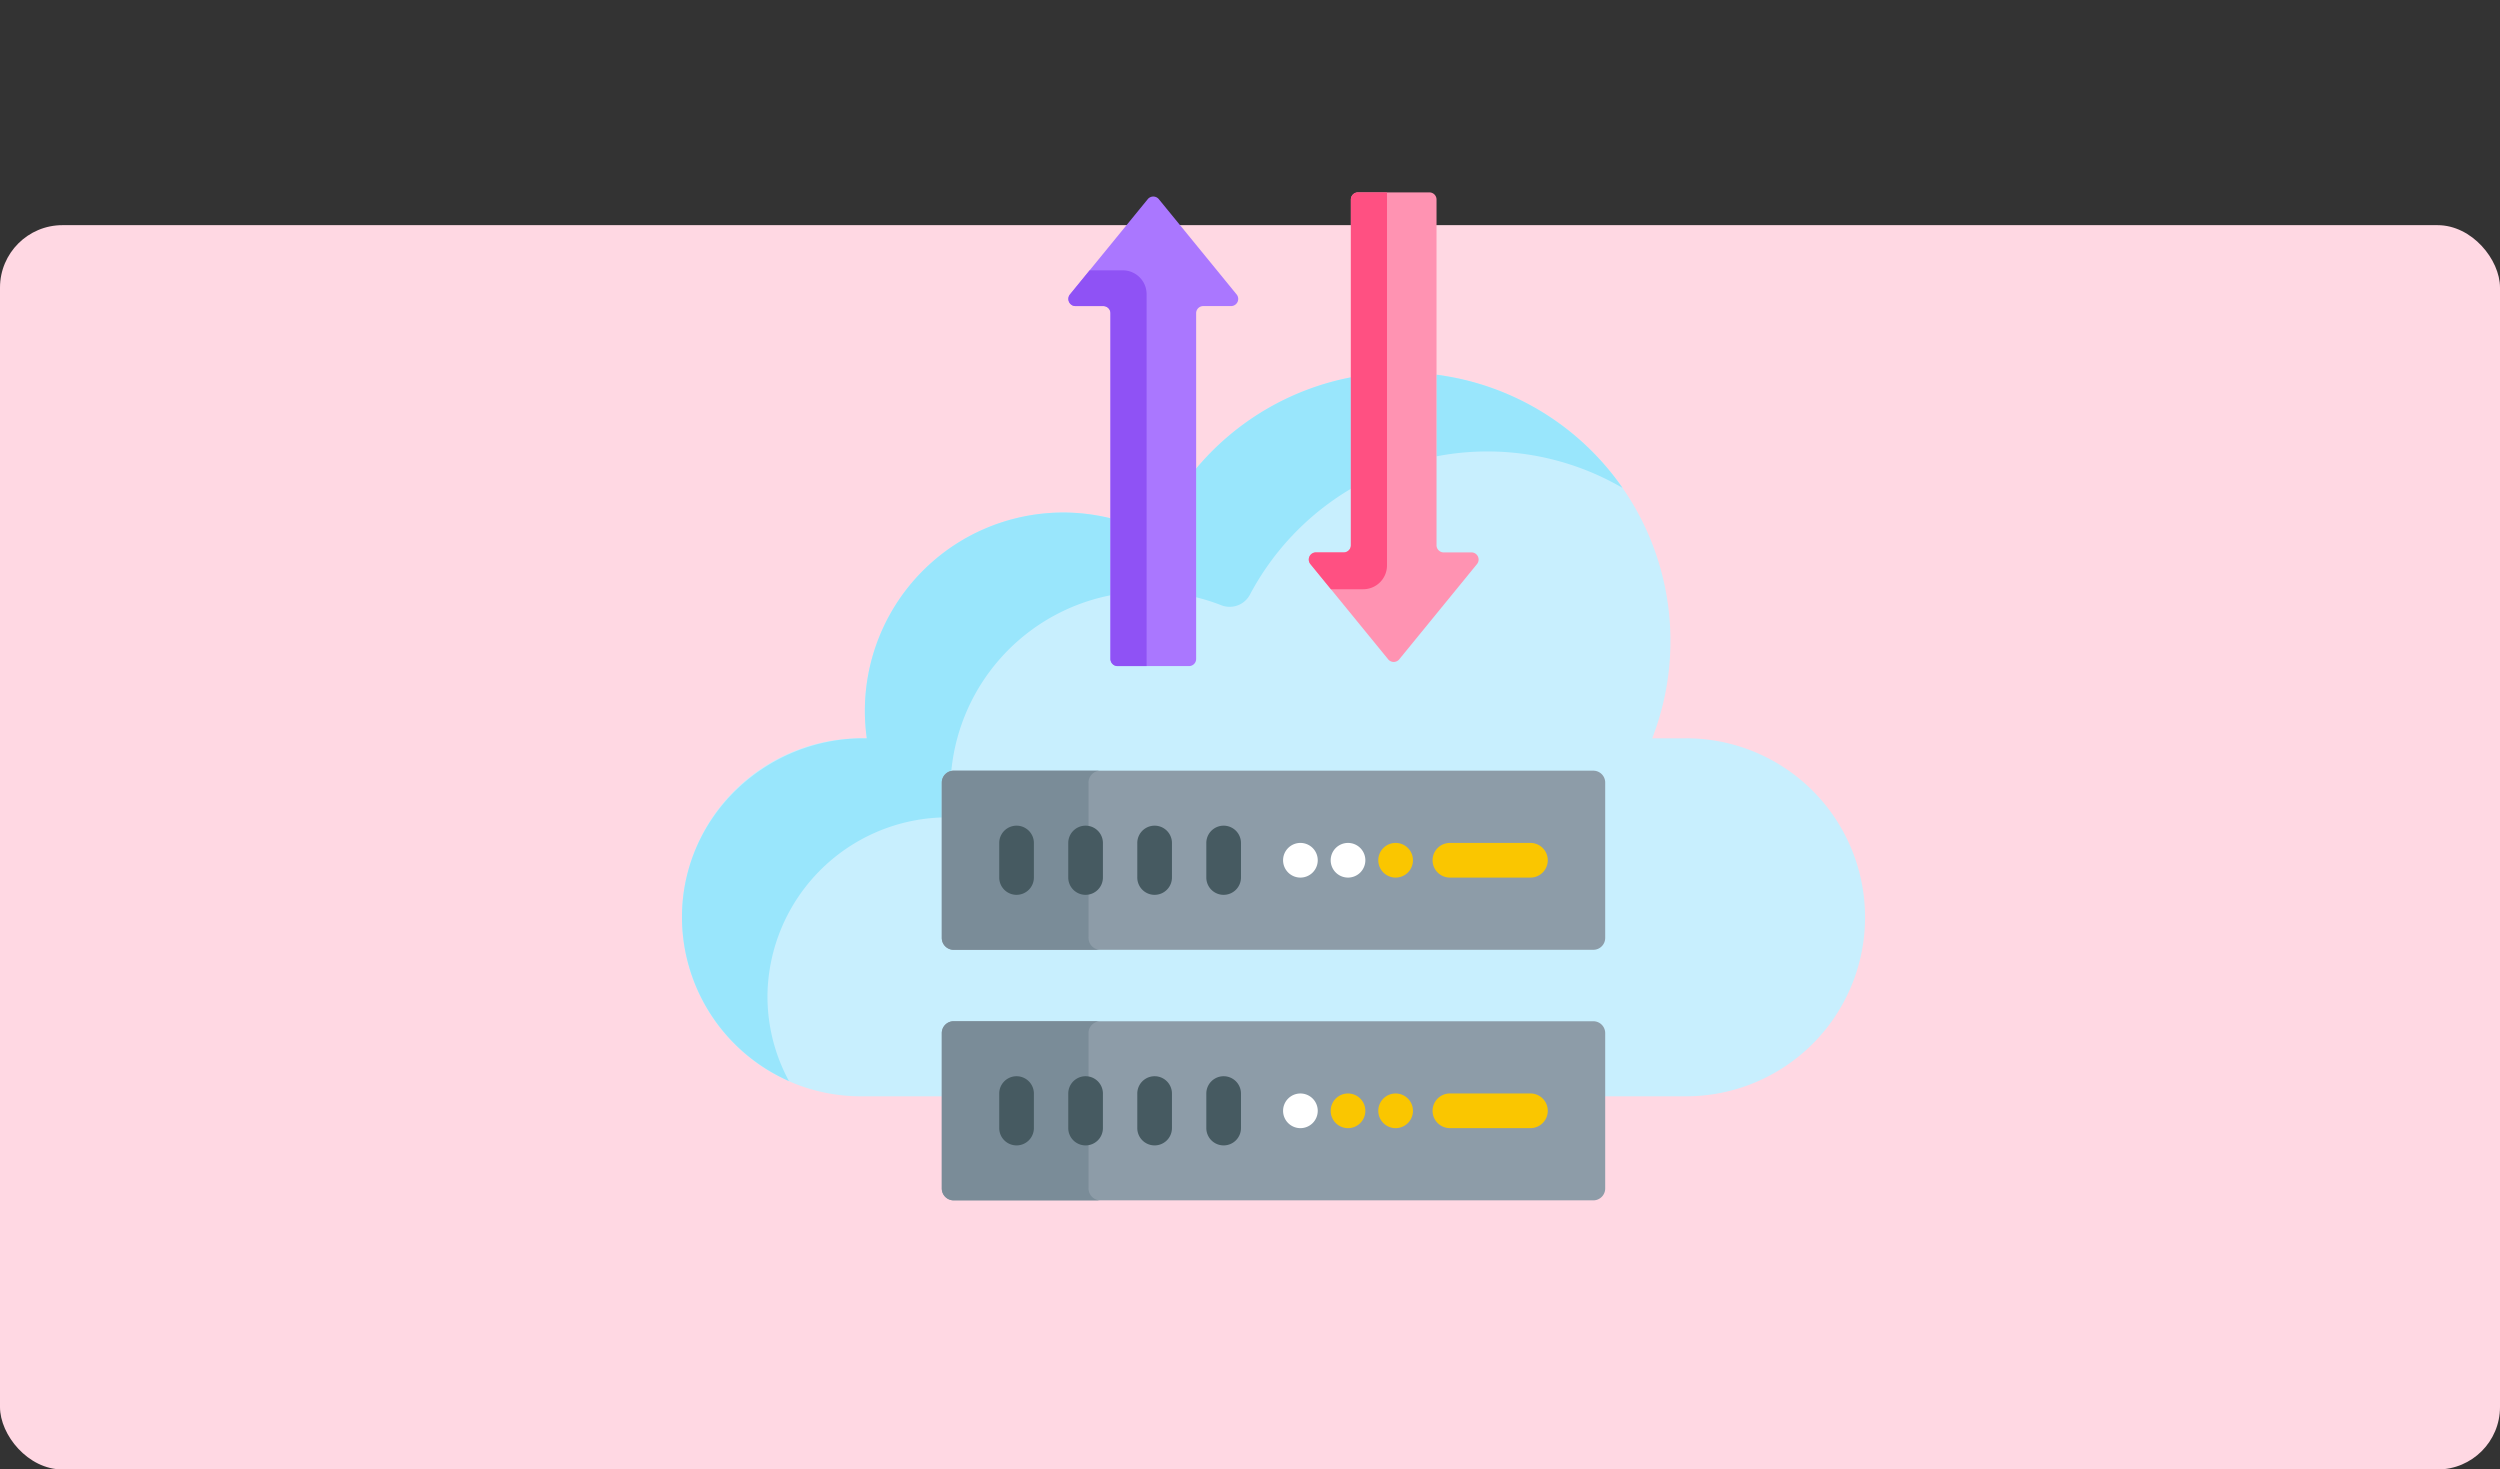 <svg xmlns="http://www.w3.org/2000/svg" xmlns:xlink="http://www.w3.org/1999/xlink" width="400" height="235.116" viewBox="0 0 400 235.116">
  <rect x="0" y="0" width="400" height="235.116" fill="#333333" stroke="none"/>
  <defs>
    <clipPath id="clip-path">
      <rect id="Rectángulo_39485" data-name="Rectángulo 39485" width="222.48" height="213.861" fill="none"/>
    </clipPath>
  </defs>
  <g id="Grupo_143650" data-name="Grupo 143650" transform="translate(-1020 -5869)">
    <g id="Image_Place_Holder" data-name="Image Place Holder" transform="translate(1020 5905.025)">
      <rect id="Image_Place_Holder-2" data-name="Image Place Holder" width="400" height="199.091" rx="10" fill="#ffd8e3"/>
    </g>
    <g id="Grupo_143548" data-name="Grupo 143548" transform="translate(1112.52 5869)">
      <g id="Grupo_143548-2" data-name="Grupo 143548" clip-path="url(#clip-path)">
        <path id="Trazado_189101" data-name="Trazado 189101" d="M177.242,118.128h-5.411A42.96,42.96,0,0,0,136.96,59.909V87.243a1.514,1.514,0,0,0,1.512,1.512h4.447a.772.772,0,0,1,.6,1.261l-12.445,15.241a.774.774,0,0,1-1.2,0L117.43,90.016a.772.772,0,0,1,.6-1.261h4.447a1.515,1.515,0,0,0,1.512-1.512V60.309a42.915,42.915,0,0,0-25.5,15.113v30.01a.774.774,0,0,1-.773.773H86.294a.774.774,0,0,1-.773-.773V83.012a31.733,31.733,0,0,0-39.355,35.116h-.928a28.642,28.642,0,0,0,0,57.285h13.3V165.3a1.536,1.536,0,0,1,1.535-1.534H162.412a1.536,1.536,0,0,1,1.534,1.534v10.11h13.3a28.642,28.642,0,1,0,0-57.285Z" fill="#c8effe"/>
        <path id="Trazado_189102" data-name="Trazado 189102" d="M85.151,82.919a31.733,31.733,0,0,0-38.985,35.209h-.514c-15.607,0-28.656,12.316-29.047,27.917A28.726,28.726,0,0,0,33.714,172.97a28.4,28.4,0,0,1-3.436-13.953,28.861,28.861,0,0,1,27.886-28.225v-5.578a1.9,1.9,0,0,1,1.525-1.866,31.776,31.776,0,0,1,25.462-28.1Z" fill="#99e6fc"/>
        <path id="Trazado_189103" data-name="Trazado 189103" d="M123.618,60.375a42.915,42.915,0,0,0-24.756,14.6V95.564a31.436,31.436,0,0,1,4.037,1.28,3.67,3.67,0,0,0,4.574-1.713,43.171,43.171,0,0,1,16.145-16.925Z" fill="#99e6fc"/>
        <path id="Trazado_189104" data-name="Trazado 189104" d="M137.329,59.954V73.011a42.995,42.995,0,0,1,29.753,5.052A42.944,42.944,0,0,0,137.329,59.954Z" fill="#99e6fc"/>
        <path id="Rectángulo_39483" data-name="Rectángulo 39483" d="M1.9,0H104.248a1.9,1.9,0,0,1,1.9,1.9V26.758a1.9,1.9,0,0,1-1.9,1.9H1.9a1.9,1.9,0,0,1-1.9-1.9V1.9A1.9,1.9,0,0,1,1.9,0Z" transform="translate(58.164 123.31)" fill="#8d9ca8"/>
        <path id="Trazado_189105" data-name="Trazado 189105" d="M81.642,150.069V125.214a1.9,1.9,0,0,1,1.9-1.9H60.069a1.9,1.9,0,0,0-1.9,1.9v24.855a1.9,1.9,0,0,0,1.9,1.9H83.546a1.9,1.9,0,0,1-1.9-1.9" fill="#7a8c98"/>
        <path id="Trazado_189106" data-name="Trazado 189106" d="M152.351,140.414H139.465a2.773,2.773,0,0,1,0-5.546h12.886a2.773,2.773,0,0,1,0,5.546" fill="#fac600"/>
        <path id="Trazado_189107" data-name="Trazado 189107" d="M70.129,143.175a2.772,2.772,0,0,1-2.773-2.773V134.88a2.773,2.773,0,1,1,5.546,0V140.4a2.773,2.773,0,0,1-2.773,2.773" fill="#465a61"/>
        <path id="Trazado_189108" data-name="Trazado 189108" d="M81.174,143.175A2.772,2.772,0,0,1,78.4,140.4V134.88a2.773,2.773,0,1,1,5.546,0V140.4a2.773,2.773,0,0,1-2.773,2.773" fill="#465a61"/>
        <path id="Trazado_189109" data-name="Trazado 189109" d="M92.219,143.175a2.772,2.772,0,0,1-2.773-2.773V134.88a2.773,2.773,0,1,1,5.546,0V140.4a2.773,2.773,0,0,1-2.773,2.773" fill="#465a61"/>
        <path id="Trazado_189110" data-name="Trazado 189110" d="M103.263,143.175a2.772,2.772,0,0,1-2.773-2.773V134.88a2.773,2.773,0,1,1,5.546,0V140.4a2.773,2.773,0,0,1-2.773,2.773" fill="#465a61"/>
        <path id="Trazado_189111" data-name="Trazado 189111" d="M130.78,134.868a2.773,2.773,0,1,1-2.773,2.773,2.773,2.773,0,0,1,2.773-2.773" fill="#fac600"/>
        <path id="Trazado_189112" data-name="Trazado 189112" d="M123.163,134.868a2.773,2.773,0,1,1-2.773,2.773,2.773,2.773,0,0,1,2.773-2.773" fill="#fff"/>
        <path id="Trazado_189113" data-name="Trazado 189113" d="M115.546,134.868a2.773,2.773,0,1,1-2.773,2.773,2.773,2.773,0,0,1,2.773-2.773" fill="#fff"/>
        <path id="Rectángulo_39484" data-name="Rectángulo 39484" d="M1.9,0H104.248a1.9,1.9,0,0,1,1.9,1.9V26.758a1.9,1.9,0,0,1-1.9,1.9H1.9a1.9,1.9,0,0,1-1.9-1.9V1.9A1.9,1.9,0,0,1,1.9,0Z" transform="translate(58.164 163.399)" fill="#8d9ca8"/>
        <path id="Trazado_189114" data-name="Trazado 189114" d="M81.642,190.158V165.3a1.9,1.9,0,0,1,1.9-1.9H60.069a1.9,1.9,0,0,0-1.9,1.9v24.855a1.9,1.9,0,0,0,1.9,1.9H83.546a1.9,1.9,0,0,1-1.9-1.9" fill="#7a8c98"/>
        <path id="Trazado_189115" data-name="Trazado 189115" d="M152.351,180.5H139.465a2.773,2.773,0,0,1,0-5.546h12.886a2.773,2.773,0,0,1,0,5.546" fill="#fac600"/>
        <path id="Trazado_189116" data-name="Trazado 189116" d="M70.129,183.265a2.772,2.772,0,0,1-2.773-2.773V174.97a2.773,2.773,0,0,1,5.546,0v5.522a2.773,2.773,0,0,1-2.773,2.773" fill="#465a61"/>
        <path id="Trazado_189117" data-name="Trazado 189117" d="M81.174,183.265a2.772,2.772,0,0,1-2.773-2.773V174.97a2.773,2.773,0,0,1,5.546,0v5.522a2.773,2.773,0,0,1-2.773,2.773" fill="#465a61"/>
        <path id="Trazado_189118" data-name="Trazado 189118" d="M92.219,183.265a2.772,2.772,0,0,1-2.773-2.773V174.97a2.773,2.773,0,0,1,5.546,0v5.522a2.773,2.773,0,0,1-2.773,2.773" fill="#465a61"/>
        <path id="Trazado_189119" data-name="Trazado 189119" d="M103.263,183.265a2.772,2.772,0,0,1-2.773-2.773V174.97a2.773,2.773,0,0,1,5.546,0v5.522a2.773,2.773,0,0,1-2.773,2.773" fill="#465a61"/>
        <path id="Trazado_189120" data-name="Trazado 189120" d="M130.78,174.958a2.773,2.773,0,1,1-2.773,2.773,2.773,2.773,0,0,1,2.773-2.773" fill="#fac600"/>
        <path id="Trazado_189121" data-name="Trazado 189121" d="M123.163,174.958a2.773,2.773,0,1,1-2.773,2.773,2.773,2.773,0,0,1,2.773-2.773" fill="#fac600"/>
        <path id="Trazado_189122" data-name="Trazado 189122" d="M115.546,174.958a2.773,2.773,0,1,1-2.773,2.773,2.773,2.773,0,0,1,2.773-2.773" fill="#fff"/>
        <path id="Trazado_189123" data-name="Trazado 189123" d="M105.337,47.107,92.892,31.867a1.143,1.143,0,0,0-1.771,0L78.676,47.107a1.143,1.143,0,0,0,.885,1.865h4.447a1.143,1.143,0,0,1,1.143,1.143v55.317a1.143,1.143,0,0,0,1.143,1.143H97.72a1.142,1.142,0,0,0,1.142-1.143V50.115A1.143,1.143,0,0,1,100,48.972h4.447A1.143,1.143,0,0,0,105.337,47.107Z" fill="#a7f"/>
        <path id="Trazado_189124" data-name="Trazado 189124" d="M87.125,43.254h-5.3l-3.146,3.853a1.143,1.143,0,0,0,.885,1.865h4.448a1.143,1.143,0,0,1,1.143,1.143v55.317a1.142,1.142,0,0,0,1.142,1.142h4.64V47.062A3.81,3.81,0,0,0,87.125,43.254Z" fill="#8f52f5"/>
        <path id="Trazado_189125" data-name="Trazado 189125" d="M117.143,90.25l12.445,15.241a1.145,1.145,0,0,0,1.771,0L143.8,90.25a1.143,1.143,0,0,0-.885-1.865h-4.447a1.143,1.143,0,0,1-1.143-1.142V31.926a1.143,1.143,0,0,0-1.143-1.143H124.76a1.142,1.142,0,0,0-1.142,1.143V87.243a1.143,1.143,0,0,1-1.143,1.142h-4.447A1.143,1.143,0,0,0,117.143,90.25Z" fill="#ff93b2"/>
        <path id="Trazado_189126" data-name="Trazado 189126" d="M120.432,94.278h5.16a3.808,3.808,0,0,0,3.808-3.809V30.783h-4.639a1.142,1.142,0,0,0-1.143,1.142V87.243a1.142,1.142,0,0,1-1.143,1.142h-4.447a1.142,1.142,0,0,0-.885,1.865Z" fill="#ff5082"/>
      </g>
    </g>
  </g>
</svg>
